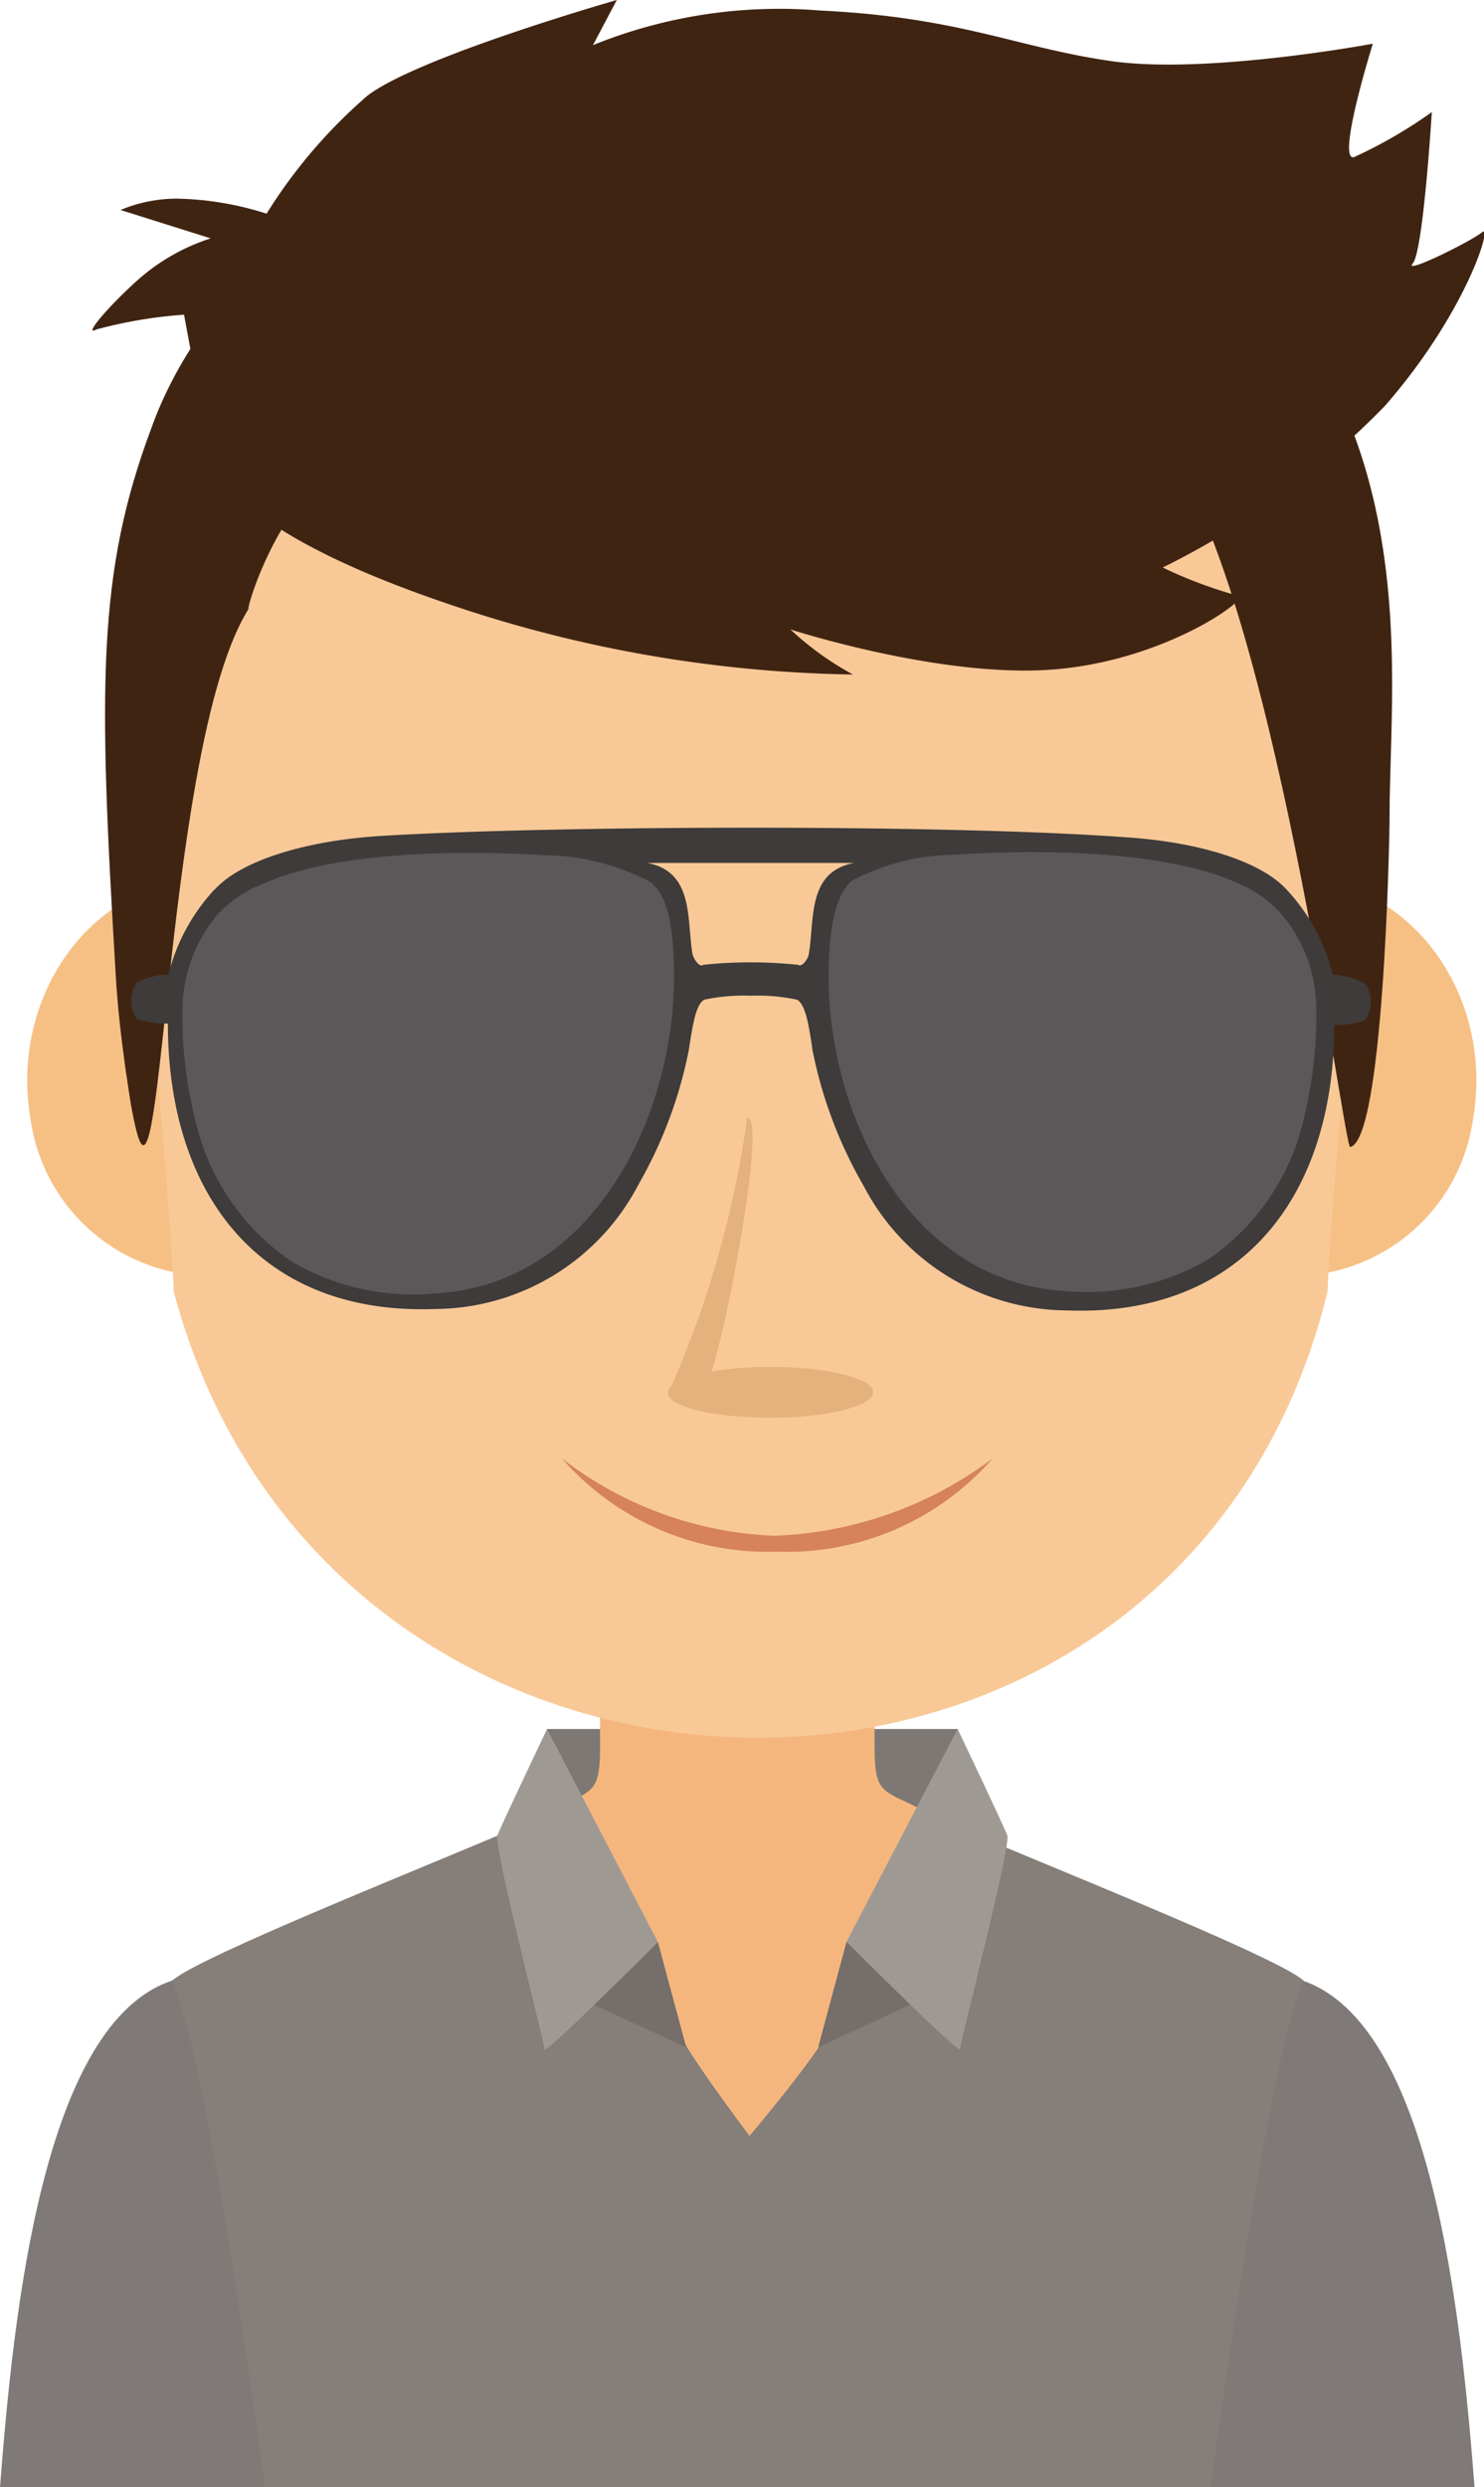 <svg xmlns="http://www.w3.org/2000/svg" width="52.33" height="87.65" viewBox="0 0 52.33 87.65">
  <defs>
    <style>
      .cls-1 {
        fill: #7d7873;
      }

      .cls-1, .cls-10, .cls-11, .cls-12, .cls-13, .cls-2, .cls-3, .cls-4, .cls-5, .cls-6, .cls-7, .cls-8, .cls-9 {
        fill-rule: evenodd;
      }

      .cls-2 {
        fill: #7f7a77;
      }

      .cls-3 {
        fill: #f5b67e;
      }

      .cls-4 {
        fill: #857e79;
      }

      .cls-5 {
        fill: #f6c085;
      }

      .cls-6 {
        fill: #f8c997;
      }

      .cls-7 {
        fill: #402412;
      }

      .cls-8 {
        fill: #756e6a;
      }

      .cls-9 {
        fill: #9f9993;
      }

      .cls-10 {
        fill: #3e3b3a;
      }

      .cls-11 {
        fill: #5a5858;
      }

      .cls-12 {
        fill: #d6825b;
      }

      .cls-13 {
        fill: #e5b17d;
      }
    </style>
  </defs>
  <title>Asset 10people</title>
  <g id="Layer_2" data-name="Layer 2">
    <g id="OBJECTS">
      <g>
        <polygon class="cls-1" points="19.43 65.52 19.29 60.93 33.77 60.93 33.63 65.37 19.43 65.52"/>
        <path class="cls-2" d="M16.86,75c-.46-.35-10.77-5.21-10.77-5.21C1.5,71.27.47,81.58,0,87.65H11Z"/>
        <path class="cls-2" d="M35.14,75c.46-.35,10.77-5.21,10.77-5.21,4.59,1.52,5.62,11.83,6.09,17.9H41Z"/>
        <path class="cls-3" d="M26,58.45H21.16v3.06c0,1.9-.31,1.5-2.09,2.49a14.45,14.45,0,0,1-2.23,1.57C19,72.5,20.55,81.4,24.75,87.65h2.5C31.45,81.4,33,72.5,35.16,65.57A14.45,14.45,0,0,1,32.93,64c-1.78-1-2.09-.59-2.09-2.49V58.45Z"/>
        <path class="cls-4" d="M26.43,75.27s-1.51-2-2.2-3.12c-2.1-3.41-5.09-8.08-5.16-8.12-2.58,1.17-12,4.86-13,5.77.85,1.87,2.15,9.57,3.27,17.85H42.7c1.12-8.28,2.42-16,3.27-17.85-1-.91-10.46-4.6-13-5.77a59.33,59.33,0,0,1-4.1,8.12C27.93,73.51,26.43,75.27,26.43,75.27Z"/>
        <path class="cls-5" d="M39,36.9a6.61,6.61,0,0,0,5.22,7.92,6.42,6.42,0,0,0,7.72-5.36c.69-3.94-1.64-7.71-5.21-8.41S39.64,33,39,36.9Z"/>
        <path class="cls-5" d="M14,36.9A6.61,6.61,0,0,1,8.8,44.82a6.42,6.42,0,0,1-7.72-5.36c-.69-3.94,1.64-7.71,5.21-8.41S13.33,33,14,36.9Z"/>
        <path class="cls-6" d="M44.32,13.45A19.52,19.52,0,0,0,29.61,5.37h-.3V5.13l-2.85.12-2.85-.12v.23h-.3A19.52,19.52,0,0,0,8.62,13.45C5.13,18.2,4.67,24.17,4.94,29.9c.21,4.32,1,11.3,1.19,15.63,5.55,20.77,35.51,21.11,40.68,0C47,41.2,47.79,34.22,48,29.9,48.27,24.17,47.81,18.2,44.32,13.45Z"/>
        <path class="cls-7" d="M8.79,21.42c-.28.6,1.31-5.4,4.79-5.51,3.64-.11,26.28,1.27,27.44-.24,3.83,4.85,6.37,24.79,6.59,24.75C48.77,40.2,49,29.86,49,28.73c0-5.28,1.53-15.44-8-21.77-5.87-3.9-18-4.28-24.77-2.08-4.7,1.54-9.22,5.54-10.89,10.2C3.42,20.2,3.47,24.2,4.08,34.34c.06,1.1.19,2.2.34,3.29.11.72.2,1.46.38,2.18C5.75,43.67,5.84,26,8.79,21.42Z"/>
        <path class="cls-7" d="M7.41,16.05c.15.45.74,2.63,8.33,5.21a46.24,46.24,0,0,0,14.34,2.51,10.58,10.58,0,0,1-2.21-1.59s5.45,1.77,9.43,1.4S44.16,21,43.67,21A16.08,16.08,0,0,1,41,20a28.58,28.58,0,0,0,7.84-5.7c2.88-3.3,3.8-6.43,3.43-6.12s-2.82,1.53-2.45,1.1.67-5.33.67-5.33a16.41,16.41,0,0,1-2.75,1.59c-.62.13.67-4,.67-4s-5.88,1.1-9.25.61S33.87.61,28.91.37a17.49,17.49,0,0,0-8,1.22L21.75,0s-7,2-8.79,3.37A18.18,18.18,0,0,0,9.4,7.53,11,11,0,0,0,6.25,7a5.17,5.17,0,0,0-2,.4l3.18,1A7.19,7.19,0,0,0,4.9,9.83c-1.07.95-2,2.05-1.5,1.78a16.19,16.19,0,0,1,3.09-.52Z"/>
        <path class="cls-8" d="M21.48,68.2c.26,0,1.72.24,1.72.24l1,3.71-3.67-1.69Z"/>
        <path class="cls-9" d="M19.29,60.93l3.91,7.51s-4,4-4,3.78-1.8-7.17-1.66-7.54S19.29,60.93,19.29,60.93Z"/>
        <path class="cls-8" d="M31.57,68.2c-.26,0-1.72.23-1.72.23l-1,3.72,3.67-1.7Z"/>
        <path class="cls-9" d="M33.77,60.93l-3.92,7.5s4,4,4,3.78,1.81-7.16,1.67-7.53S33.77,60.93,33.77,60.93Z"/>
        <path class="cls-10" d="M7.57,31.34a6.83,6.83,0,0,0-1.63,3,2.57,2.57,0,0,0-1.11.28,1.11,1.11,0,0,0,0,1.28,2.86,2.86,0,0,0,1.09.17c0,6,3.23,10.28,9.41,10.06a8.14,8.14,0,0,0,7.18-4.38A15.56,15.56,0,0,0,24.29,37c.16-1.08.28-1.61.54-1.77a6.68,6.68,0,0,1,1.64-.14,6.68,6.68,0,0,1,1.64.14c.26.16.39.69.54,1.77a15.56,15.56,0,0,0,1.81,4.8,8.14,8.14,0,0,0,7.19,4.38c6.17.22,9.4-4.06,9.4-10.06a2.84,2.84,0,0,0,1.09-.17,1.11,1.11,0,0,0,0-1.28A2.57,2.57,0,0,0,47,34.35a6.83,6.83,0,0,0-1.63-3c-.84-.93-2.87-1.62-5.35-1.82-6.16-.49-20.44-.45-26.61-.07-2.7.17-4.94.89-5.84,1.89ZM24.8,34h0c-.15.12-.36-.26-.38-.38-.21-1.19.07-2.9-1.6-3.21h7.3c-1.67.31-1.39,2-1.6,3.21,0,.12-.23.49-.38.38a16.21,16.21,0,0,0-3.34,0Zm5.35-2.78h0a7.83,7.83,0,0,1,3.58-.92c2.76-.18,9.46-.32,11.43,2.1a5.17,5.17,0,0,1,1.19,3,14.48,14.48,0,0,1-.41,3.9c-1.17,4.34-4.06,6.35-8.33,6.12-5.67-.3-8.49-6.49-8.28-11.56.05-1.22.23-2.22.82-2.68Zm-7.36,0h0c.59.46.77,1.46.82,2.68.21,5.07-2.61,11.26-8.28,11.56-4.27.23-7.16-1.78-8.33-6.12a14.48,14.48,0,0,1-.41-3.9,5.17,5.17,0,0,1,1.19-3c2-2.42,8.67-2.28,11.43-2.1A7.83,7.83,0,0,1,22.79,31.17Z"/>
        <path class="cls-11" d="M7.65,32.25a5.28,5.28,0,0,0-1.21,3.1,14.6,14.6,0,0,0,.42,4,8.22,8.22,0,0,0,3.43,5.11,8.41,8.41,0,0,0,5.05,1.12c5.76-.31,8.64-6.61,8.42-11.77-.05-1.24-.23-2.26-.83-2.73a8.13,8.13,0,0,0-3.64-.94c-2.29-.14-7.2-.26-10,1A4.26,4.26,0,0,0,7.65,32.25Z"/>
        <path class="cls-11" d="M29.23,33.81C29,38.93,31.88,45.19,37.61,45.5a8.51,8.51,0,0,0,5-1.12A8.23,8.23,0,0,0,46,39.31a14.84,14.84,0,0,0,.41-4,5.2,5.2,0,0,0-1.2-3.07,4.17,4.17,0,0,0-1.57-1.12c-2.82-1.27-7.72-1.15-10-1a7.88,7.88,0,0,0-3.62.93C29.47,31.56,29.29,32.57,29.23,33.81Z"/>
        <path class="cls-12" d="M35,51.4a9.62,9.62,0,0,1-7.59,3.28,9.62,9.62,0,0,1-7.59-3.28,13.07,13.07,0,0,0,7.5,2.72A13.65,13.65,0,0,0,35,51.4Z"/>
        <path class="cls-13" d="M23.55,49.12s0,0,0-.06a.34.34,0,0,1,.14-.24,36,36,0,0,0,2.66-9.43c.68,0-.68,7.23-1.26,8.94a12.75,12.75,0,0,1,2.08-.16c2,0,3.62.4,3.62.89s-1.62.9-3.62.9S23.65,49.59,23.55,49.12Z"/>
      </g>
    </g>
  </g>
</svg>
